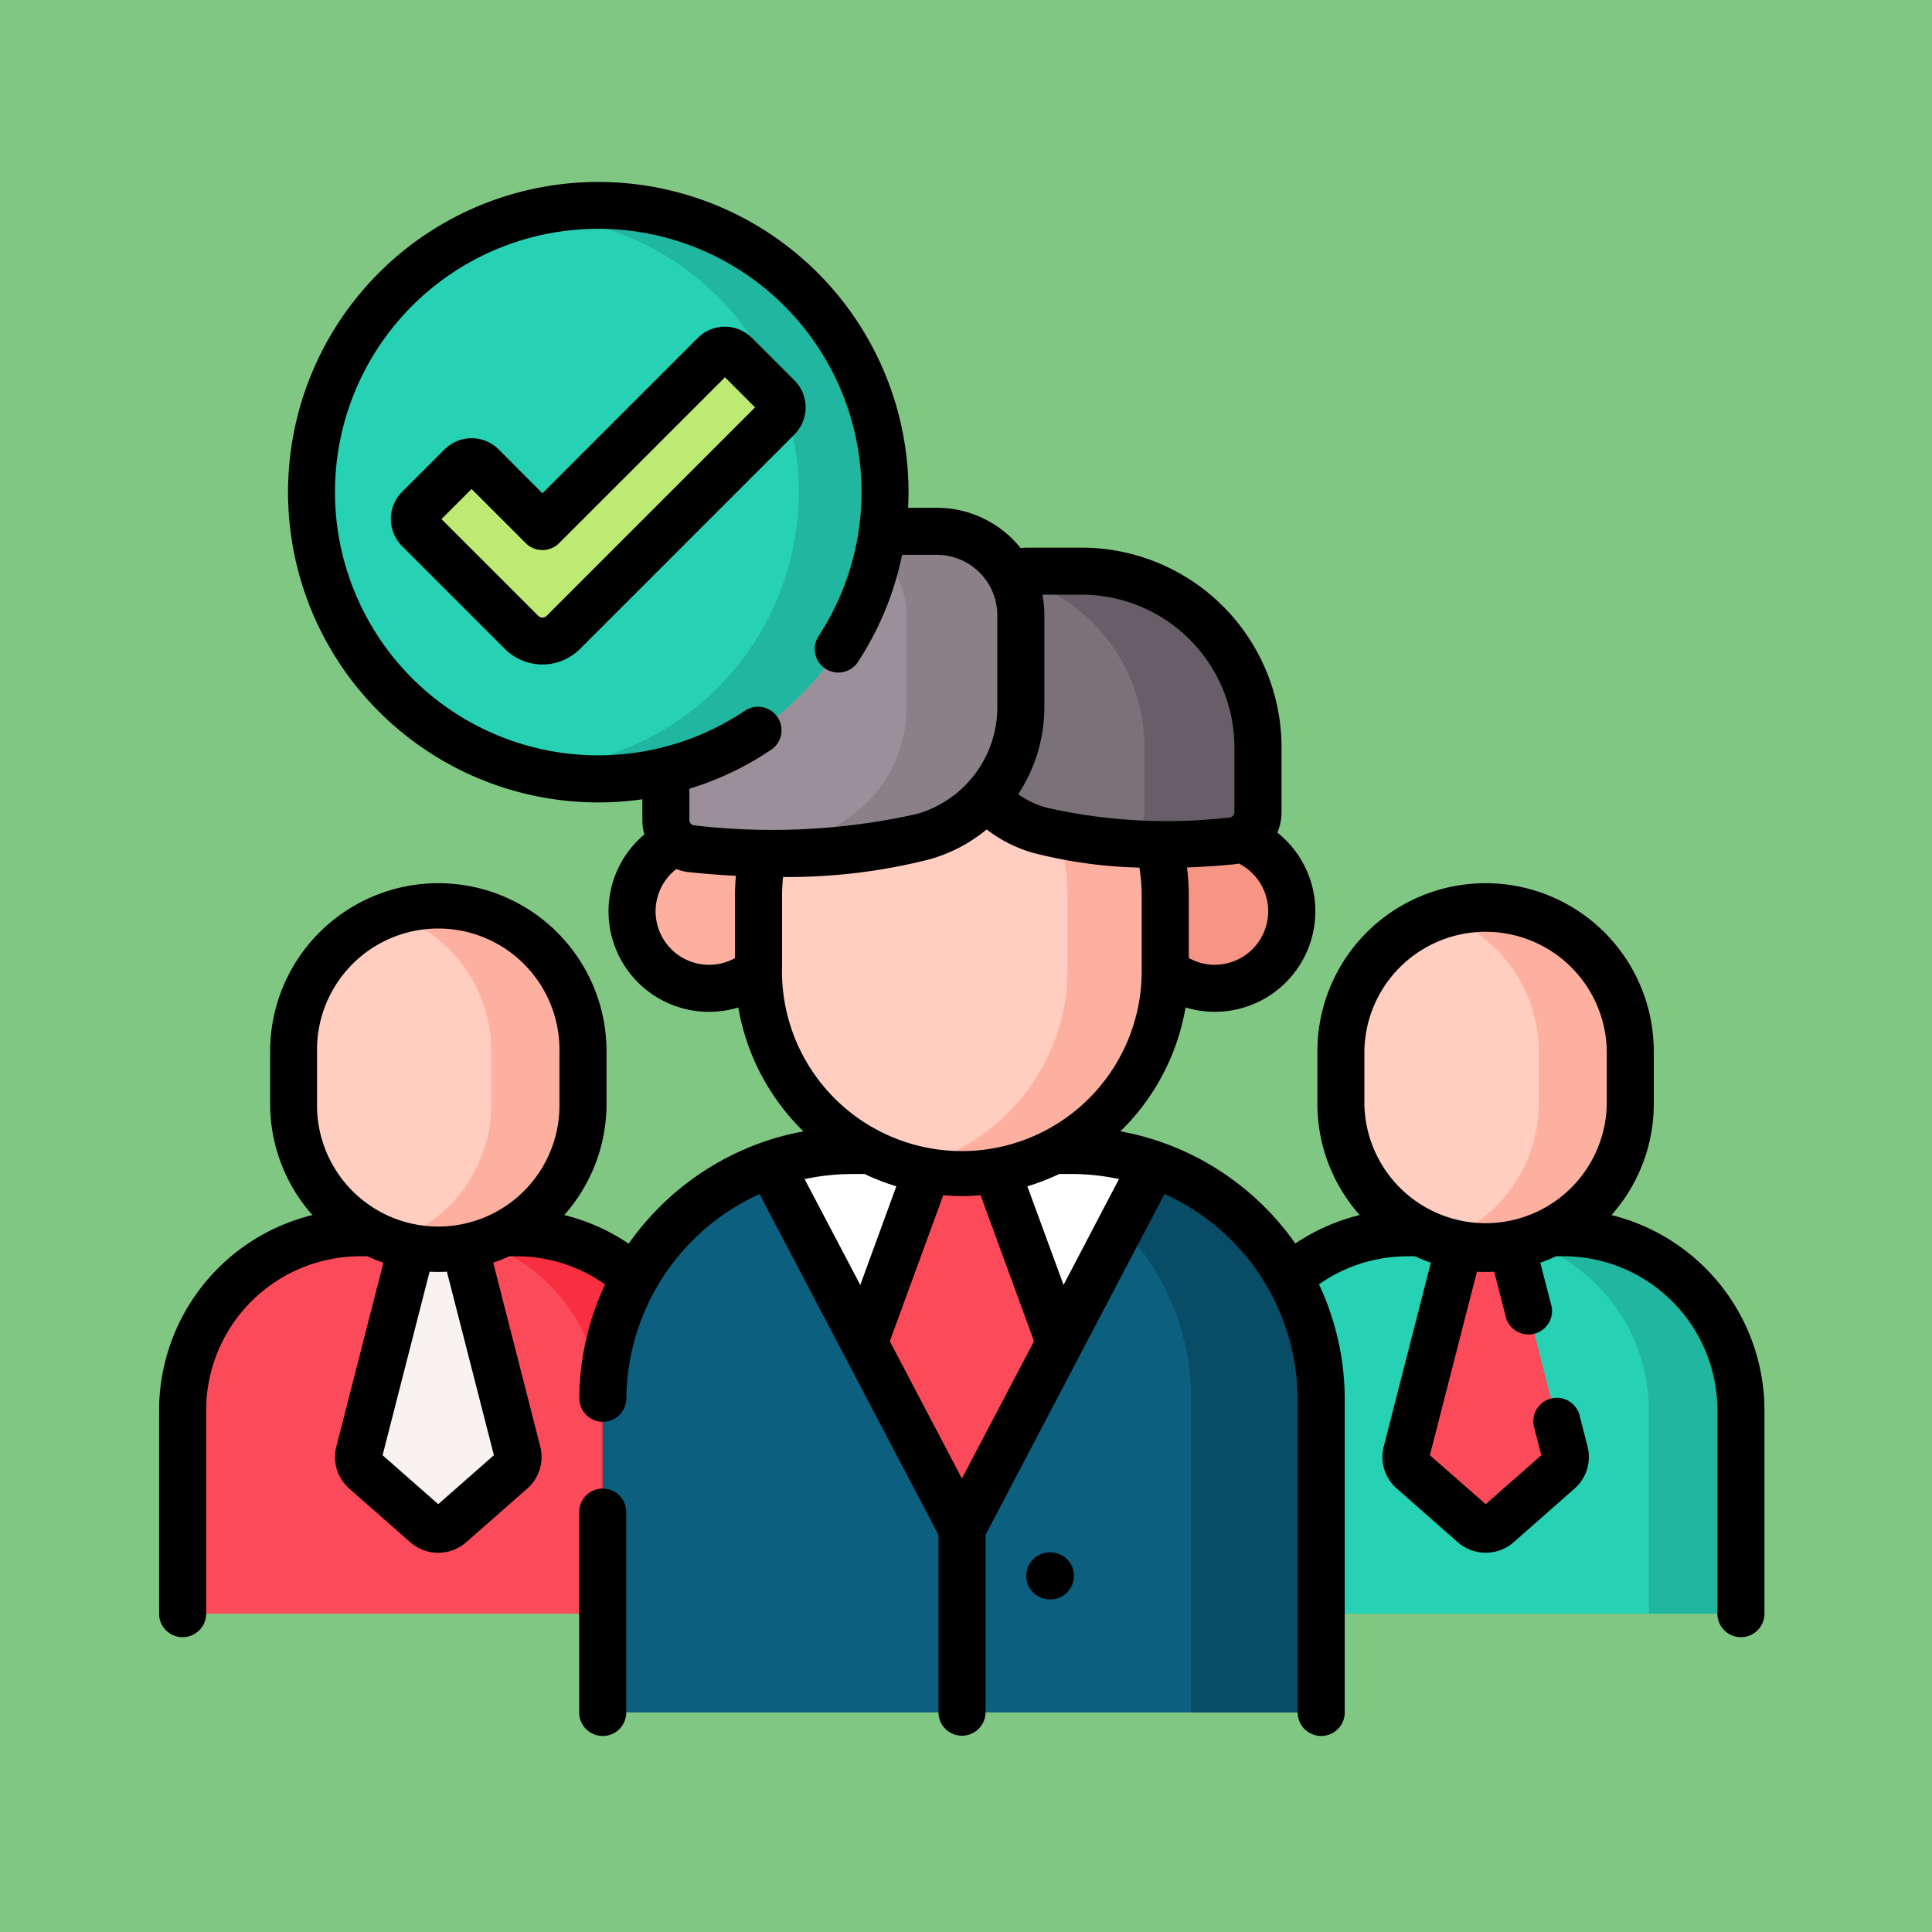 <svg xmlns="http://www.w3.org/2000/svg" width="85" height="85" viewBox="0 0 85 85">
  <g id="Grupo_1117091" data-name="Grupo 1117091" transform="translate(-205.825 -3688)">
    <rect id="Rectángulo_409789" data-name="Rectángulo 409789" width="85" height="85" transform="translate(205.825 3688)" fill="#81c784"/>
    <g id="Grupo_1117090" data-name="Grupo 1117090" transform="translate(212.825 3687.794)">
      <g id="Grupo_1117088" data-name="Grupo 1117088" transform="translate(1.035 9.241)">
        <g id="Grupo_1117084" data-name="Grupo 1117084" transform="translate(0 14.34)">
          <g id="Grupo_1117078" data-name="Grupo 1117078" transform="translate(0 16.517)">
            <g id="Grupo_1117070" data-name="Grupo 1117070" transform="translate(46.077)">
              <g id="Grupo_1117069" data-name="Grupo 1117069">
                <g id="Grupo_1117068" data-name="Grupo 1117068">
                  <g id="Grupo_1117067" data-name="Grupo 1117067">
                    <path id="Trazado_887659" data-name="Trazado 887659" d="M363.963,360.088H341.47V351.14a7.81,7.81,0,0,1,7.81-7.81h6.872a7.81,7.81,0,0,1,7.81,7.81v8.948Z" transform="translate(-341.47 -328.986)" fill="#27d1b3"/>
                    <g id="Grupo_1117064" data-name="Grupo 1117064" transform="translate(7.737 14.345)">
                      <g id="Grupo_1117063" data-name="Grupo 1117063">
                        <path id="Trazado_887660" data-name="Trazado 887660" d="M404.287,353.81l-2.686,2.361a.824.824,0,0,1-1.087,0l-2.686-2.361a.824.824,0,0,1-.254-.823l2.474-9.656h2.019l2.474,9.656a.824.824,0,0,1-.254.823Z" transform="translate(-397.548 -343.331)" fill="#fb4a59"/>
                      </g>
                    </g>
                    <path id="Trazado_887661" data-name="Trazado 887661" d="M430.3,351.14v8.948h-4.065V351.14a7.812,7.812,0,0,0-7.811-7.81h4.065A7.812,7.812,0,0,1,430.3,351.14Z" transform="translate(-407.807 -328.986)" fill="#20b69f"/>
                    <g id="Grupo_1117066" data-name="Grupo 1117066" transform="translate(4.879)">
                      <g id="Grupo_1117065" data-name="Grupo 1117065">
                        <path id="Trazado_887662" data-name="Trazado 887662" d="M383.2,254.393a6.368,6.368,0,0,1-6.367-6.367v-2.3a6.367,6.367,0,0,1,12.735,0v2.3A6.368,6.368,0,0,1,383.2,254.393Z" transform="translate(-376.833 -239.36)" fill="#ffcec0"/>
                        <path id="Trazado_887663" data-name="Trazado 887663" d="M416.763,245.732v2.3a6.371,6.371,0,0,1-8.383,6.042,6.371,6.371,0,0,0,4.351-6.042v-2.3a6.373,6.373,0,0,0-4.351-6.042,6.369,6.369,0,0,1,8.383,6.042Z" transform="translate(-404.028 -239.364)" fill="#fdb0a0"/>
                      </g>
                    </g>
                  </g>
                </g>
              </g>
            </g>
            <g id="Grupo_1117077" data-name="Grupo 1117077">
              <g id="Grupo_1117076" data-name="Grupo 1117076">
                <g id="Grupo_1117075" data-name="Grupo 1117075">
                  <path id="Trazado_887664" data-name="Trazado 887664" d="M29.993,360.088H7.5V351.14a7.81,7.81,0,0,1,7.81-7.81h6.872a7.81,7.81,0,0,1,7.81,7.81v8.948Z" transform="translate(-7.5 -328.986)" fill="#fb4a59"/>
                  <g id="Grupo_1117072" data-name="Grupo 1117072" transform="translate(7.737 14.345)">
                    <g id="Grupo_1117071" data-name="Grupo 1117071">
                      <path id="Trazado_887665" data-name="Trazado 887665" d="M70.317,353.81l-2.686,2.361a.824.824,0,0,1-1.087,0l-2.686-2.361a.824.824,0,0,1-.254-.823l2.474-9.656H68.1l2.474,9.656A.824.824,0,0,1,70.317,353.81Z" transform="translate(-63.578 -343.331)" fill="#f8f3f1"/>
                    </g>
                  </g>
                  <path id="Trazado_887666" data-name="Trazado 887666" d="M96.33,351.14v8.948H92.264V351.14a7.812,7.812,0,0,0-7.81-7.81h4.065A7.812,7.812,0,0,1,96.33,351.14Z" transform="translate(-73.837 -328.986)" fill="#f82f40"/>
                  <g id="Grupo_1117074" data-name="Grupo 1117074" transform="translate(4.879)">
                    <g id="Grupo_1117073" data-name="Grupo 1117073">
                      <path id="Trazado_887667" data-name="Trazado 887667" d="M49.23,254.393a6.367,6.367,0,0,1-6.367-6.367v-2.3a6.367,6.367,0,1,1,12.735,0v2.3a6.367,6.367,0,0,1-6.367,6.367Z" transform="translate(-42.863 -239.36)" fill="#ffcec0"/>
                      <path id="Trazado_887668" data-name="Trazado 887668" d="M82.793,245.732v2.3a6.371,6.371,0,0,1-8.383,6.042,6.371,6.371,0,0,0,4.351-6.042v-2.3a6.373,6.373,0,0,0-4.351-6.042,6.369,6.369,0,0,1,8.383,6.042Z" transform="translate(-70.058 -239.364)" fill="#fdb0a0"/>
                    </g>
                  </g>
                </g>
              </g>
            </g>
          </g>
          <g id="Grupo_1117083" data-name="Grupo 1117083" transform="translate(18.482)">
            <path id="Trazado_887669" data-name="Trazado 887669" d="M173.064,341.826H141.458V328.079A10.975,10.975,0,0,1,152.433,317.1h9.656a10.975,10.975,0,0,1,10.975,10.975v13.747Z" transform="translate(-141.458 -289.861)" fill="#0d5f7f"/>
            <path id="Trazado_887670" data-name="Trazado 887670" d="M266.277,328.079v13.747h-5.712V328.079A10.977,10.977,0,0,0,249.59,317.1H255.3A10.977,10.977,0,0,1,266.277,328.079Z" transform="translate(-234.671 -289.861)" fill="#094c66"/>
            <path id="Trazado_887671" data-name="Trazado 887671" d="M211.771,317.715l-8.428,16.052-8.428-16.052a10.988,10.988,0,0,1,3.6-.6h9.654A10.988,10.988,0,0,1,211.771,317.715Z" transform="translate(-187.541 -289.867)" fill="#fff"/>
            <path id="Trazado_887672" data-name="Trazado 887672" d="M233.428,325.573l-4.3,8.193-4.3-8.193,3.1-8.462h2.407Z" transform="translate(-213.324 -289.867)" fill="#fb4a59"/>
            <g id="Grupo_1117082" data-name="Grupo 1117082" transform="translate(1.293)">
              <g id="Grupo_1117079" data-name="Grupo 1117079" transform="translate(0 13.329)">
                <circle id="Elipse_11728" data-name="Elipse 11728" cx="3.389" cy="3.389" r="3.389" fill="#fdb0a0"/>
              </g>
              <g id="Grupo_1117080" data-name="Grupo 1117080" transform="translate(22.243 13.329)">
                <circle id="Elipse_11729" data-name="Elipse 11729" cx="3.389" cy="3.389" r="3.389" fill="#f69583"/>
              </g>
              <g id="Grupo_1117081" data-name="Grupo 1117081" transform="translate(5.563 7.086)">
                <path id="Trazado_887673" data-name="Trazado 887673" d="M200.1,192.133a8.947,8.947,0,0,1-8.947-8.947v-3.23a8.947,8.947,0,0,1,17.895,0v3.23a8.947,8.947,0,0,1-8.947,8.947Z" transform="translate(-191.149 -171.008)" fill="#ffcec0"/>
                <path id="Trazado_887674" data-name="Trazado 887674" d="M251.52,179.954v3.229a8.95,8.95,0,0,1-11.1,8.686,8.948,8.948,0,0,0,6.8-8.686v-3.229a8.952,8.952,0,0,0-6.8-8.686,8.946,8.946,0,0,1,11.1,8.686Z" transform="translate(-233.625 -171.006)" fill="#fdb0a0"/>
              </g>
              <path id="Trazado_887675" data-name="Trazado 887675" d="M266.472,144.219a25.091,25.091,0,0,1-8.429-.464,5.018,5.018,0,0,1-3.672-4.854v-3.415a3.135,3.135,0,0,1,3.135-3.135h2.358a7.756,7.756,0,0,1,7.756,7.756v2.843A1.274,1.274,0,0,1,266.472,144.219Z" transform="translate(-240.086 -130.598)" fill="#7a7179"/>
              <path id="Trazado_887676" data-name="Trazado 887676" d="M280.862,140.1v2.843a1.274,1.274,0,0,1-1.151,1.268,29.3,29.3,0,0,1-5.5.046c.181-.016.349-.03.505-.046a1.273,1.273,0,0,0,1.148-1.268V140.1a7.755,7.755,0,0,0-6.138-7.587,3.086,3.086,0,0,1,1.015-.17h2.358A7.756,7.756,0,0,1,280.862,140.1Z" transform="translate(-253.327 -130.595)" fill="#685e67"/>
              <path id="Trazado_887677" data-name="Trazado 887677" d="M162.735,133.619a29.866,29.866,0,0,0,10.152-.525,5.915,5.915,0,0,0,4.328-5.721v-4.025a3.7,3.7,0,0,0-3.7-3.7h-2.78a9.142,9.142,0,0,0-9.142,9.142v3.557A1.274,1.274,0,0,0,162.735,133.619Z" transform="translate(-160.111 -119.651)" fill="#9b8f99"/>
              <path id="Trazado_887678" data-name="Trazado 887678" d="M192.2,123.342v4.025a5.916,5.916,0,0,1-4.326,5.722,28.178,28.178,0,0,1-8.891.636,21.225,21.225,0,0,0,3.86-.636,5.916,5.916,0,0,0,4.329-5.722v-4.025a3.7,3.7,0,0,0-2.827-3.592,9.129,9.129,0,0,1,1.38-.1h2.781a3.7,3.7,0,0,1,3.695,3.695Z" transform="translate(-175.102 -119.647)" fill="#8b8088"/>
            </g>
          </g>
        </g>
        <g id="Grupo_1117087" data-name="Grupo 1117087" transform="translate(5.669)">
          <g id="Grupo_1117085" data-name="Grupo 1117085">
            <circle id="Elipse_11730" data-name="Elipse 11730" cx="12.617" cy="12.617" r="12.617" fill="#27d1b3"/>
            <path id="Trazado_887679" data-name="Trazado 887679" d="M131.723,28.326a12.626,12.626,0,0,1-15.964,12.168,12.167,12.167,0,0,0,0-24.334,12.628,12.628,0,0,1,15.967,12.167Z" transform="translate(-106.489 -15.709)" fill="#20b69f"/>
          </g>
          <g id="Grupo_1117086" data-name="Grupo 1117086" transform="translate(4.525 6.373)">
            <path id="Trazado_887680" data-name="Trazado 887680" d="M86.1,74.317l-4.528-4.528a.649.649,0,0,1,0-.918L83.445,67a.649.649,0,0,1,.918,0l2.658,2.658L94.59,62.09a.649.649,0,0,1,.918,0l1.87,1.87a.649.649,0,0,1,0,.918l-9.439,9.439A1.3,1.3,0,0,1,86.1,74.317Z" transform="translate(-81.385 -61.9)" fill="#bcea73"/>
          </g>
        </g>
      </g>
      <g id="Grupo_1117089" data-name="Grupo 1117089" transform="translate(0 8.206)">
        <path id="Trazado_887681" data-name="Trazado 887681" d="M63.9,53.663a7.37,7.37,0,0,0,1.86-4.9v-2.3a7.4,7.4,0,0,0-14.8,0v2.3a7.37,7.37,0,0,0,1.861,4.9,8.848,8.848,0,0,0-2.833,1.252,12.068,12.068,0,0,0-5.842-4.443,1.027,1.027,0,0,0-.112-.039,11.912,11.912,0,0,0-1.741-.453,9.967,9.967,0,0,0,2.867-5.45,4.422,4.422,0,0,0,4.038-7.693,2.313,2.313,0,0,0,.185-.905V33.09a8.8,8.8,0,0,0-8.79-8.79H38.23c-.11,0-.22.006-.33.014a4.723,4.723,0,0,0-3.683-1.767H32.952c.011-.229.019-.459.019-.69A13.649,13.649,0,1,0,21.261,35.371v.91a2.322,2.322,0,0,0,.088.635,4.422,4.422,0,0,0,4.134,7.615,9.968,9.968,0,0,0,2.868,5.451,11.894,11.894,0,0,0-1.712.445,1.036,1.036,0,0,0-.171.06,12.1,12.1,0,0,0-5.808,4.437,8.8,8.8,0,0,0-2.835-1.261,7.37,7.37,0,0,0,1.86-4.9v-2.3a7.4,7.4,0,1,0-14.8,0v2.3a7.37,7.37,0,0,0,1.86,4.9A8.86,8.86,0,0,0,0,62.253V71.2a1.035,1.035,0,1,0,2.07,0V62.253a6.783,6.783,0,0,1,6.776-6.776h.322a7.381,7.381,0,0,0,.7.282L7.8,63.842A1.85,1.85,0,0,0,8.368,65.7l2.686,2.361a1.863,1.863,0,0,0,2.454,0L16.194,65.7a1.85,1.85,0,0,0,.573-1.857L14.7,55.759a7.383,7.383,0,0,0,.7-.282h.322a6.737,6.737,0,0,1,3.9,1.24,11.908,11.908,0,0,0-1.134,5,1.035,1.035,0,0,0,1.028,1.042h.007a1.035,1.035,0,0,0,1.035-1.028,9.966,9.966,0,0,1,5.859-8.99l7.872,14.994v7.8a1.035,1.035,0,0,0,2.07,0v-7.8l7.874-15a9.952,9.952,0,0,1,5.86,9.06V75.546a1.035,1.035,0,1,0,2.07,0V61.8a11.939,11.939,0,0,0-1.133-5.089,6.78,6.78,0,0,1,3.9-1.234h.322a7.36,7.36,0,0,0,.7.282l-2.071,8.082a1.85,1.85,0,0,0,.573,1.857l2.686,2.361a1.863,1.863,0,0,0,2.454,0L62.271,65.7a1.85,1.85,0,0,0,.573-1.857l-.331-1.291a1.035,1.035,0,1,0-2,.514l.3,1.165-2.449,2.153L55.909,64.23l2.069-8.073q.189.01.381.01t.381-.01l.526,2.052a1.035,1.035,0,0,0,2-.514l-.5-1.935a7.333,7.333,0,0,0,.7-.285l.046,0h.271a6.783,6.783,0,0,1,6.776,6.776V71.2a1.035,1.035,0,0,0,2.07,0V62.253a8.86,8.86,0,0,0-6.739-8.59Zm-56.952-7.2a5.333,5.333,0,1,1,10.665,0v2.3a5.333,5.333,0,1,1-10.665,0v-2.3ZM14.73,64.23l-2.449,2.153L9.832,64.23,11.9,56.156q.189.01.381.01t.381-.01ZM46.441,42.653a2.336,2.336,0,0,1-1.139-.3V39.615a10.012,10.012,0,0,0-.079-1.245c.8-.029,1.517-.083,2.075-.139.072-.007.142-.018.211-.031a2.354,2.354,0,0,1-1.068,4.452ZM40.589,26.369a6.728,6.728,0,0,1,6.721,6.721v2.843a.239.239,0,0,1-.216.239,23.989,23.989,0,0,1-8.055-.433,3.9,3.9,0,0,1-1.241-.592,7,7,0,0,0,1.15-3.845V27.277a4.739,4.739,0,0,0-.088-.908h1.729ZM26.916,33.2a1.035,1.035,0,1,0-1.153-1.719A11.583,11.583,0,1,1,29,28.217a1.035,1.035,0,0,0,1.728,1.138,13.571,13.571,0,0,0,1.961-4.739h1.528a2.664,2.664,0,0,1,2.661,2.661V31.3a4.883,4.883,0,0,1-3.565,4.723,29.2,29.2,0,0,1-9.772.494.238.238,0,0,1-.212-.239V34.909A13.574,13.574,0,0,0,26.916,33.2Zm-5.072,7.1a2.35,2.35,0,0,1,.909-1.858,2.313,2.313,0,0,0,.57.136c.567.06,1.266.12,2.054.161-.026.293-.04.586-.04.876v2.743A2.352,2.352,0,0,1,21.844,40.3Zm5.563,2.546v-3.23a7.848,7.848,0,0,1,.046-.826,25.3,25.3,0,0,0,6.4-.766,6.819,6.819,0,0,0,2.556-1.327,5.978,5.978,0,0,0,2.082,1.041,20.553,20.553,0,0,0,4.638.639,7.98,7.98,0,0,1,.1,1.24v3.23a7.913,7.913,0,1,1-15.825,0Zm7.913,22.41-3.172-6.041L34.5,52.79c.271.022.544.037.821.037s.55-.014.821-.037l2.351,6.423Zm-4.828-13.4h.543a9.913,9.913,0,0,0,1.4.542L30.849,56.74,28.4,52.083A9.887,9.887,0,0,1,30.492,51.859Zm9.3,4.881L38.2,52.4a9.914,9.914,0,0,0,1.4-.543h.542a9.943,9.943,0,0,1,2.088.223Zm13.235-7.976v-2.3a5.333,5.333,0,0,1,10.665,0v2.3a5.333,5.333,0,0,1-10.665,0Z" transform="translate(0 -8.206)"/>
        <path id="Trazado_887682" data-name="Trazado 887682" d="M134.993,424.906a1.035,1.035,0,0,0-1.035,1.035v8.815a1.035,1.035,0,0,0,2.07,0v-8.815A1.035,1.035,0,0,0,134.993,424.906Z" transform="translate(-115.476 -367.415)"/>
        <path id="Trazado_887683" data-name="Trazado 887683" d="M277.594,445.24h-.027a1.035,1.035,0,0,0,0,2.07h.027a1.035,1.035,0,0,0,0-2.07Z" transform="translate(-238.38 -384.943)"/>
        <path id="Trazado_887684" data-name="Trazado 887684" d="M91.649,56.763l-1.87-1.87a1.684,1.684,0,0,0-2.381,0L80.561,61.73,78.635,59.8a1.684,1.684,0,0,0-2.381,0l-1.87,1.87a1.686,1.686,0,0,0,0,2.381l4.528,4.528a2.336,2.336,0,0,0,3.3,0l9.439-9.439A1.686,1.686,0,0,0,91.649,56.763ZM80.747,67.12a.264.264,0,0,1-.373,0l-4.255-4.255,1.325-1.325,2.385,2.385a1.035,1.035,0,0,0,1.463,0l7.3-7.3,1.325,1.324Z" transform="translate(-63.696 -48.027)"/>
      </g>
    </g>
  </g>
</svg>
